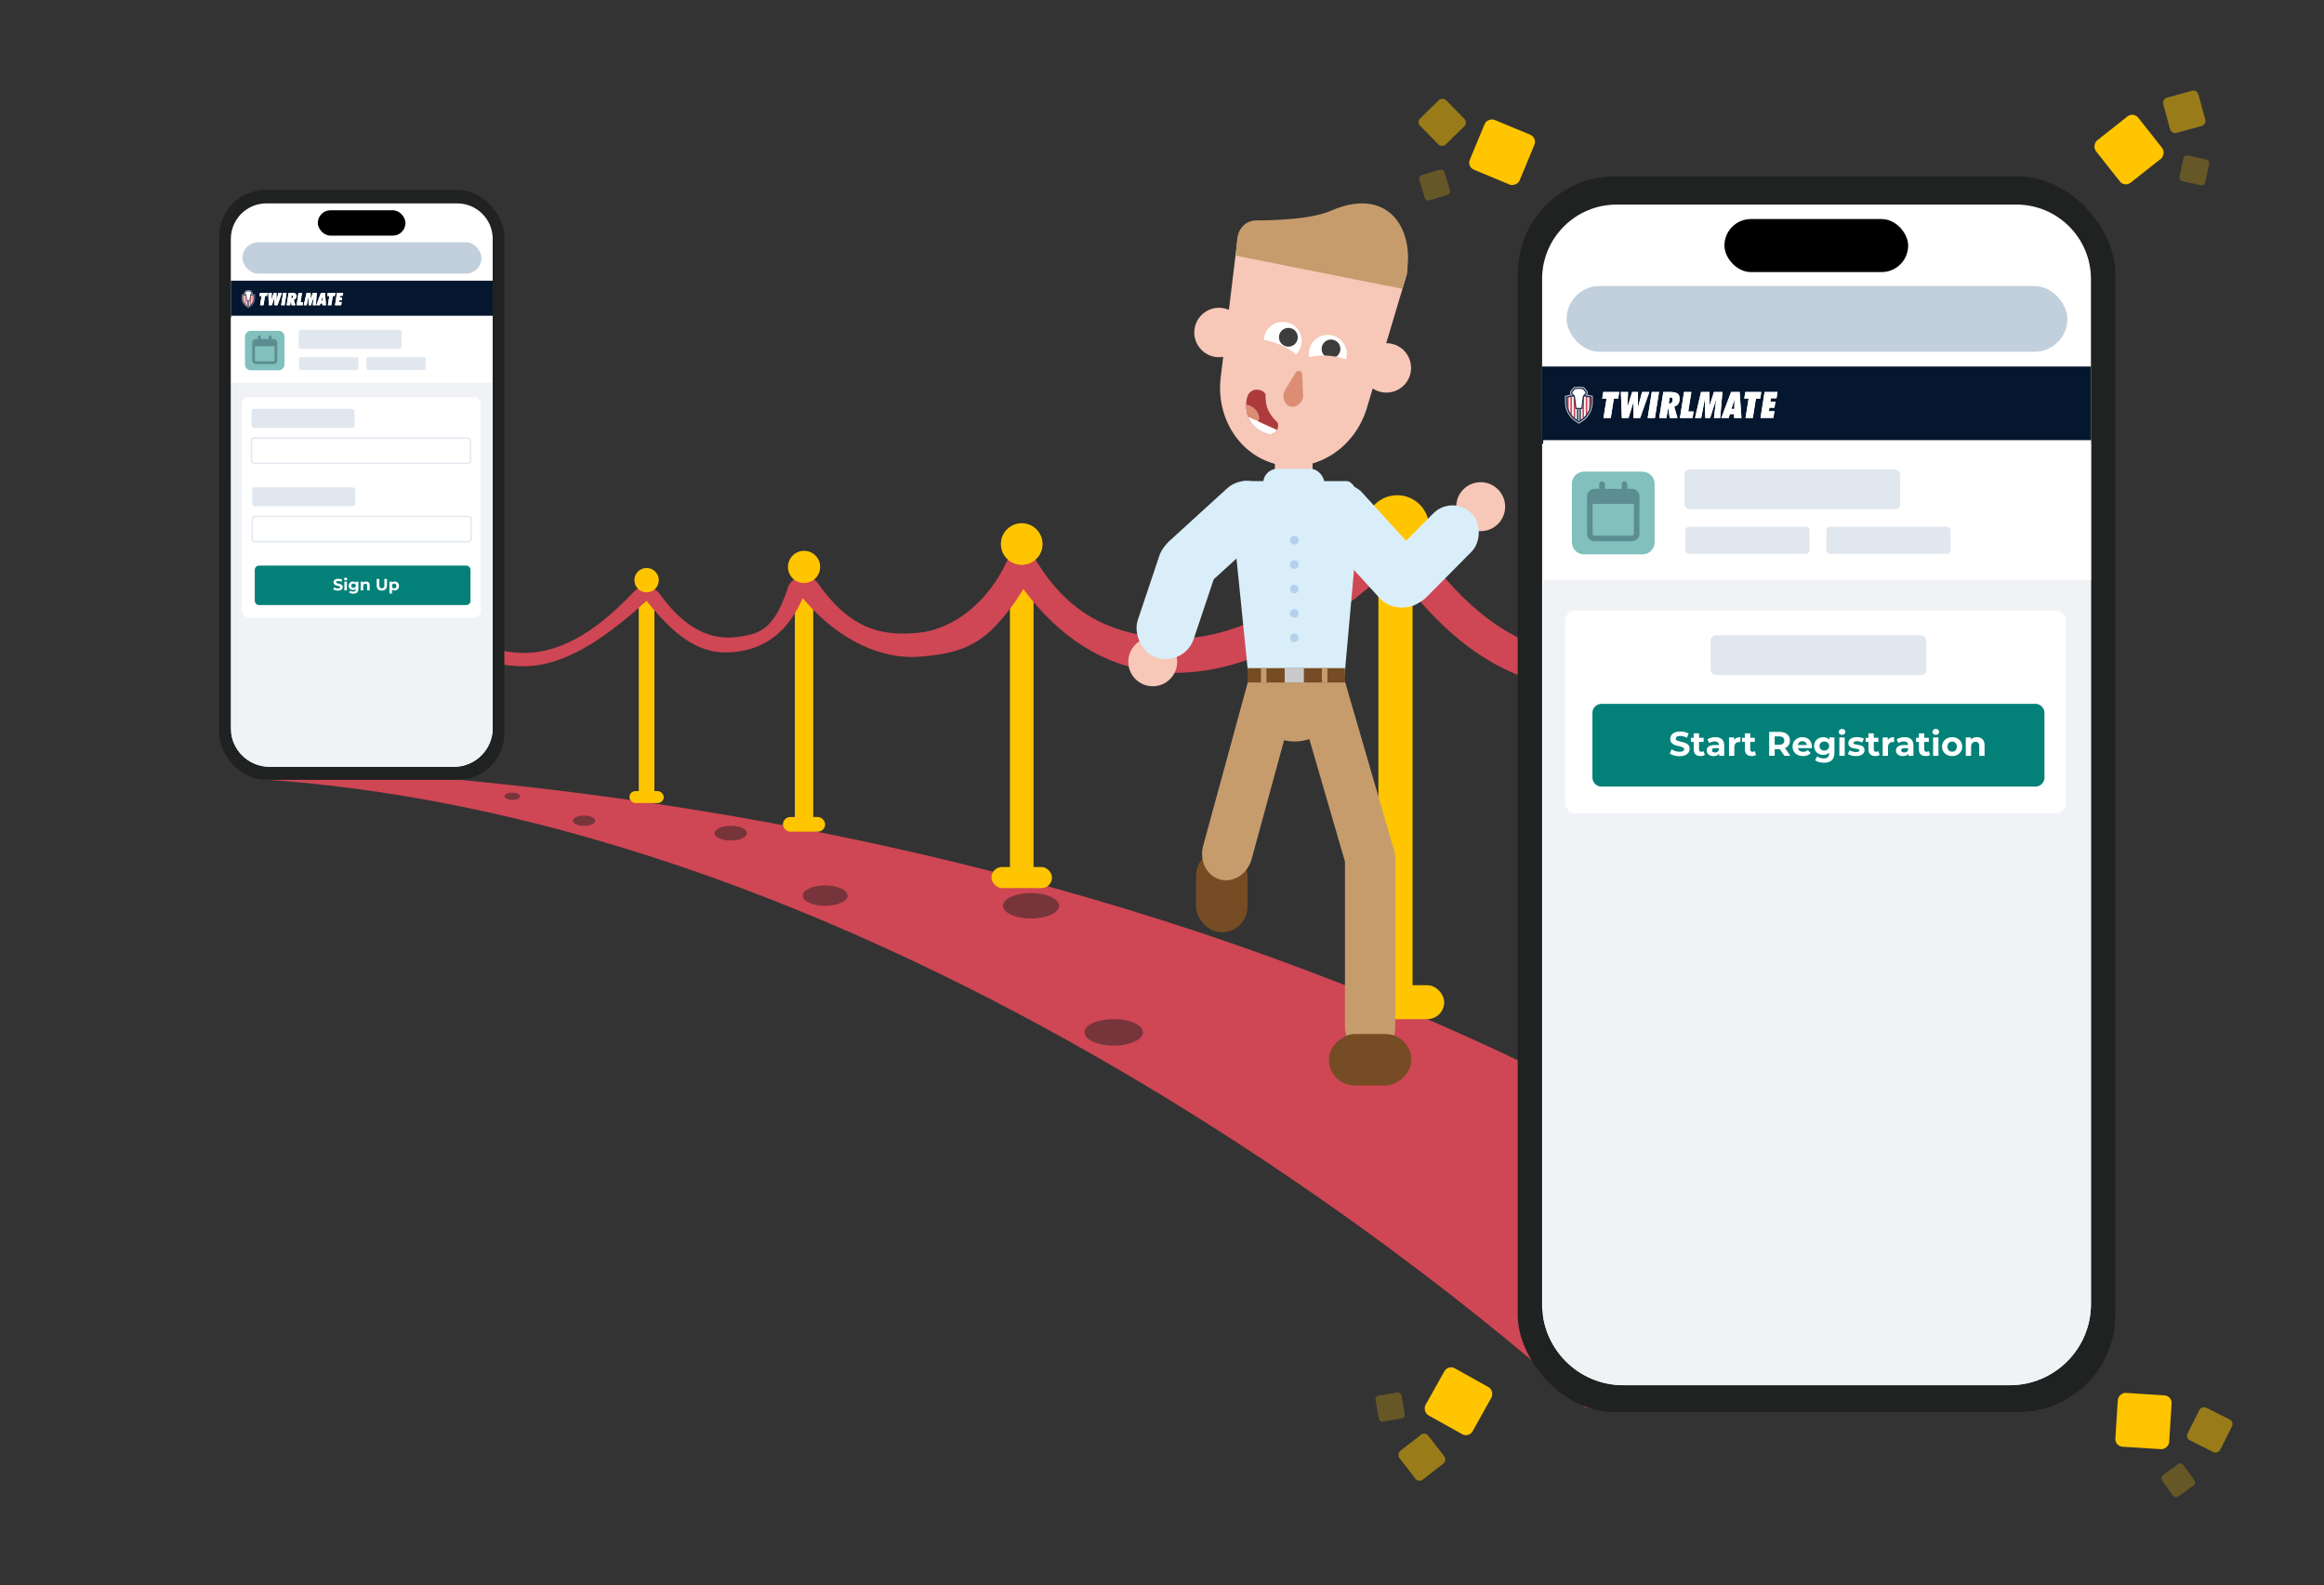 <?xml version="1.0" encoding="UTF-8"?><svg id="Layer_1" xmlns="http://www.w3.org/2000/svg" width="680.1" height="463.94" xmlns:xlink="http://www.w3.org/1999/xlink" viewBox="0 0 680.1 463.94"><rect x="0" y="0" width="680.1" height="463.94" fill="#333333" stroke="none"/><defs><clipPath id="clippath"><rect x="-440.79" y="17.79" width="381.3" height="413.07" fill="none"/></clipPath><clipPath id="clippath-1"><path d="M77.94,59.52h55.85c5.74,0,10.4,4.66,10.4,10.4v143.13c0,6.26-5.08,11.34-11.34,11.34h-53.96c-6.26,0-11.34-5.08-11.34-11.34V69.92c0-5.74,4.66-10.4,10.4-10.4Z" fill="none"/></clipPath><clipPath id="clippath-2"><rect x="67.7" y="92.44" width="76.48" height="132.37" fill="none"/></clipPath><clipPath id="clippath-3"><rect x="67.7" y="92.44" width="76.48" height="132.37" fill="none"/></clipPath><clipPath id="clippath-4"><path d="M73.02,89.53l-.35.23-.35-.23c-.81-.54-1.29-1.46-1.29-2.43v-.63s.16-.04.16-.04c.97-.25,1.99-.25,2.96,0l.16.04v.63c0,.97-.48,1.88-1.29,2.43Z" fill="none"/></clipPath><clipPath id="clippath-5"><path d="M473.08,59.87h117.03c12.03,0,21.79,9.77,21.79,21.79v299.93c0,13.12-10.65,23.77-23.77,23.77h-113.08c-13.12,0-23.77-10.65-23.77-23.77V81.66c0-12.03,9.77-21.79,21.79-21.79Z" fill="none"/></clipPath><clipPath id="clippath-6"><rect x="451.64" y="128.85" width="160.27" height="277.38" fill="none"/></clipPath><clipPath id="clippath-7"><rect x="451.64" y="128.85" width="160.27" height="277.38" fill="none"/></clipPath><clipPath id="clippath-8"><path d="M462.78,122.76l-.73.49-.73-.49c-1.7-1.14-2.71-3.05-2.71-5.09v-1.32s.34-.09.34-.09c2.03-.52,4.17-.52,6.2,0l.33.08v1.32c0,2.04-1.01,3.94-2.7,5.09Z" fill="none"/></clipPath><clipPath id="clippath-9"><path d="M370.59,126.85s-6.34-1.52-5.89-9.06c.33-5.53,5.69-3.79,5.66-2.18,0,.43-.04,2.59.68,4.23.92,2.13,2.79,3.76,2.79,3.76.36.84.23,1.81-.34,2.53h0c-.7.87-1.89,1.16-2.9.72Z" fill="none"/></clipPath></defs><path d="M597.13,412.48l-133.11-.56S282.95,242.32,77.73,228.16c20.13,0,13.43,0,56.26,0,320.03,30.21,463.14,184.32,463.14,184.32Z" fill="#cf4654"/><g clip-path="url(#clippath)"><g opacity=".3"><rect x="-558.44" y="-116.5" width="620.72" height="663.46"/></g><rect x="-558.44" y="-116.5" width="620.72" height="663.46"/></g><g opacity=".5"><ellipse cx="170.92" cy="240.17" rx="3.29" ry="1.49" fill="#202121"/></g><g opacity=".5"><ellipse cx="149.9" cy="233.02" rx="2.3" ry="1.04" fill="#202121"/></g><g opacity=".5"><ellipse cx="213.85" cy="243.81" rx="4.74" ry="2.15" fill="#202121"/></g><g opacity=".5"><ellipse cx="241.47" cy="262.09" rx="6.57" ry="2.98" fill="#202121"/></g><g opacity=".5"><ellipse cx="301.71" cy="265.06" rx="8.21" ry="3.72" fill="#202121"/></g><g opacity=".5"><ellipse cx="325.92" cy="302.1" rx="8.56" ry="3.88" fill="#202121"/></g><rect x="615.16" y="35.88" width="15.78" height="15.78" rx="2.23" ry="2.23" transform="translate(974.85 559.85) rotate(-128.3)" fill="#ffc500"/><rect x="633.87" y="27.39" width="10.68" height="10.68" rx="1.51" ry="1.51" transform="translate(776.74 657.82) rotate(-105.34)" fill="#ffc500" opacity=".5"/><rect x="638.31" y="46.02" width="7.71" height="7.71" rx="1.09" ry="1.09" transform="translate(1258.51 236.89) rotate(-167.56)" fill="#ffc500" opacity=".25"/><rect x="418.94" y="402.16" width="15.78" height="15.78" rx="2.23" ry="2.23" transform="translate(254.47 -156.18) rotate(29.22)" fill="#ffc500"/><rect x="410.78" y="421.09" width="10.68" height="10.68" rx="1.51" ry="1.51" transform="translate(497.79 -163.76) rotate(52.18)" fill="#ffc500" opacity=".5"/><rect x="402.98" y="407.86" width="7.71" height="7.71" rx="1.09" ry="1.09" transform="translate(-65.57 77.26) rotate(-10.04)" fill="#ffc500" opacity=".25"/><rect x="619.4" y="407.98" width="15.78" height="15.78" rx="2.23" ry="2.23" transform="translate(172.21 1015.31) rotate(-86.34)" fill="#ffc500"/><rect x="641.35" y="413.12" width="10.68" height="10.68" rx="1.51" ry="1.51" transform="translate(-17.19 809.08) rotate(-63.38)" fill="#ffc500" opacity=".5"/><rect x="633.56" y="429.33" width="7.71" height="7.71" rx="1.09" ry="1.09" transform="translate(656.26 1203.64) rotate(-125.6)" fill="#ffc500" opacity=".25"/><rect x="431.68" y="36.66" width="15.78" height="15.78" rx="2.23" ry="2.23" transform="translate(649.57 -344.18) rotate(112.59)" fill="#ffc500"/><rect x="416.73" y="30.47" width="10.68" height="10.68" rx="1.51" ry="1.51" transform="translate(748.44 -234.21) rotate(135.55)" fill="#ffc500" opacity=".5"/><rect x="415.98" y="50.27" width="7.71" height="7.71" rx="1.09" ry="1.09" transform="translate(351.25 -363.59) rotate(73.33)" fill="#ffc500" opacity=".25"/><rect x="186.93" y="168.45" width="4.58" height="65.61" rx="2.29" ry="2.29" fill="#ffc500"/><rect x="232.61" y="164.56" width="5.38" height="77.1" rx="2.69" ry="2.69" fill="#ffc500"/><rect x="295.55" y="157.87" width="6.91" height="98.94" rx="3.45" ry="3.45" fill="#ffc500"/><rect x="403.38" y="150.2" width="9.99" height="143.08" rx="4.99" ry="4.99" fill="#ffc500"/><path d="M464.43,201.45c-.12,0-.24,0-.36,0-20.96-.14-39.94-12.18-56.5-35.8-9.51,8.98-19.62,16.42-29.48,21.69-14.12,7.54-27.59,10.64-40.04,9.22-14.94-1.71-27.88-9.83-38.57-24.17-2.06,3.37-4.75,7.18-8.09,10.74-6.83,7.29-14.24,8.33-22.04,9.03-11.05.98-23.9-4.59-34.45-17.1-3.36,7.61-8.78,14.04-18.46,15.55-9.18,1.44-16.73-1.58-27.22-14.78-10.55,9.53-23.02,19.12-35.89,19.14-.03,0,.03,0,0,0-28.69,0-46.49-30.85-47.47-31.87-1.9-2-.07-3.99,1.84-1.99h0c.21.22,21.26,29.96,45.61,29.96.04,0,.07,0,.11,0,11.74-.03,22.35-7.62,31.95-17.78,1.02-1.08,2.47-1.64,3.97-1.55,1.49.1,2.85.86,3.72,2.07,9.05,12.57,17.47,13.42,23.32,12.5,5.29-.83,10.02-1.55,14.07-14l.09-.28c.59-1.8,2.14-3.12,4.02-3.4,1.87-.28,3.75.53,4.83,2.08,10.08,14.42,19.85,15.29,29.07,14.49,11.26-1,21.04-9.85,25.99-20.55.77-1.67,2.4-2.78,4.24-2.89,1.87-.11,3.59.8,4.55,2.37,9.82,15.98,21.91,20.9,35.93,22.5,27.44,3.13,55.03-21.52,65.62-32.27,1.07-1.08,2.57-1.62,4.08-1.46,1.51.16,2.87.99,3.69,2.27,15.39,23.95,32.74,36.16,51.56,36.29.1,0,.2,0,.29,0,28.83,0,53.76-28.13,60.96-39.01,1.52-2.3,4.62-2.93,6.93-1.41,2.3,1.52,2.93,4.63,1.41,6.93-9.98,15.08-37.26,43.49-69.3,43.49Z" fill="#cf4654"/><rect x="184.21" y="231.51" width="10.02" height="3.49" rx="1.75" ry="1.75" fill="#ffc500"/><rect x="229.13" y="239.08" width="12.34" height="4.3" rx="2.15" ry="2.15" fill="#ffc500"/><rect x="290.14" y="253.72" width="17.72" height="6.17" rx="3.09" ry="3.09" fill="#ffc500"/><rect x="394.12" y="288.31" width="28.51" height="9.93" rx="4.96" ry="4.96" fill="#ffc500"/><circle cx="189.22" cy="169.78" r="3.57" fill="#ffc500"/><circle cx="235.3" cy="165.9" r="4.71" fill="#ffc500"/><circle cx="299" cy="159.21" r="6.1" fill="#ffc500"/><circle cx="408.89" cy="154.23" r="9.31" fill="#ffc500"/><rect x="64.12" y="55.58" width="83.47" height="172.58" rx="13.61" ry="13.61" fill="#202121"/><g clip-path="url(#clippath-1)"><rect x="67.53" y="58.79" width="76.65" height="166.02" fill="#fff"/><rect x="70.96" y="70.89" width="69.94" height="9.18" rx="4.59" ry="4.59" fill="#86a0bc" opacity=".5"/><rect x="67.53" y="82.13" width="76.65" height="10.8" fill="#05172e"/><g clip-path="url(#clippath-2)"><rect x="67.7" y="92.44" width="76.48" height="132.37" fill="#f0f2f6"/><rect x="70.75" y="116.21" width="69.94" height="64.53" rx="2.08" ry="2.08" fill="#fff"/><rect x="73.62" y="119.66" width="30.13" height="5.57" rx=".75" ry=".75" fill="#86a0bc" opacity=".25"/><rect x="73.61" y="128.18" width="64.08" height="7.4" rx=".73" ry=".73" fill="#fff" opacity=".25" stroke="#86a0bc" stroke-miterlimit="10" stroke-width=".4"/><rect x="73.83" y="142.59" width="30.13" height="5.57" rx=".75" ry=".75" fill="#86a0bc" opacity=".25"/><rect x="73.82" y="151.11" width="64.08" height="7.4" rx=".73" ry=".73" fill="#fff" opacity=".25" stroke="#86a0bc" stroke-miterlimit="10" stroke-width=".4"/><path d="M136.42,165.51h-60.59c-.7,0-1.27.57-1.27,1.27v9.02c0,.7.57,1.27,1.27,1.27h60.59c.7,0,1.27-.57,1.27-1.27v-9.02c0-.7-.57-1.27-1.27-1.27" fill="#038179"/><path d="M97.53,172.44l.26-.58c.28.21.7.35,1.1.35.46,0,.64-.15.64-.36,0-.62-1.94-.2-1.94-1.44,0-.57.46-1.04,1.41-1.04.42,0,.85.1,1.16.3l-.24.59c-.31-.18-.63-.26-.93-.26-.46,0-.63.17-.63.38,0,.62,1.94.19,1.94,1.42,0,.56-.46,1.04-1.42,1.04-.53,0-1.06-.16-1.36-.39Z" fill="#fff"/><path d="M100.69,169.43c0-.23.19-.41.46-.41s.46.17.46.4c0,.25-.19.43-.46.43s-.46-.18-.46-.41ZM100.78,170.2h.74v2.57h-.74v-2.57Z" fill="#fff"/><path d="M104.87,170.2v2.14c0,.95-.51,1.39-1.44,1.39-.49,0-.96-.12-1.26-.35l.3-.53c.22.18.58.29.91.29.52,0,.75-.24.75-.7v-.11c-.2.21-.48.32-.81.32-.71,0-1.28-.49-1.28-1.24s.57-1.24,1.28-1.24c.36,0,.65.12.85.37v-.33h.71ZM104.13,171.4c0-.38-.28-.63-.67-.63s-.68.25-.68.63.29.63.68.63.67-.25.67-.63Z" fill="#fff"/><path d="M108.18,171.3v1.47h-.74v-1.35c0-.41-.19-.61-.52-.61-.36,0-.62.22-.62.69v1.27h-.74v-2.57h.71v.3c.2-.22.5-.34.85-.34.61,0,1.06.35,1.06,1.14Z" fill="#fff"/><path d="M110.23,171.3v-1.87h.77v1.84c0,.63.28.9.74.9s.74-.26.74-.9v-1.84h.76v1.87c0,.98-.56,1.53-1.51,1.53s-1.51-.54-1.51-1.53Z" fill="#fff"/><path d="M116.76,171.48c0,.81-.56,1.32-1.28,1.32-.32,0-.58-.1-.77-.31v1.2h-.74v-3.49h.71v.3c.19-.22.46-.33.81-.33.72,0,1.28.51,1.28,1.32ZM116.01,171.48c0-.44-.28-.71-.65-.71s-.65.27-.65.71.28.71.65.71.65-.27.65-.71Z" fill="#fff"/><g clip-path="url(#clippath-3)"><rect x="67.7" y="92.44" width="76.48" height="19.53" fill="#fff"/></g><rect x="87.41" y="96.51" width="30.13" height="5.57" rx=".75" ry=".75" fill="#86a0bc" opacity=".25"/><rect x="87.54" y="104.5" width="17.35" height="3.79" rx=".51" ry=".51" fill="#86a0bc" opacity=".25"/><rect x="107.23" y="104.5" width="17.35" height="3.79" rx=".51" ry=".51" fill="#86a0bc" opacity=".25"/><path d="M81.55,96.81h-8.16c-.94,0-1.7.76-1.7,1.7v8.16c0,.94.76,1.7,1.7,1.7h8.16c.94,0,1.7-.76,1.7-1.7v-8.16c0-.94-.76-1.7-1.7-1.7" fill="#81c0bc"/><path d="M76.29,98.56c0-.22-.17-.39-.39-.39s-.39.17-.39.39v.65s-.65,0-.65,0c-.58,0-1.05.47-1.05,1.05v.26s0,.78,0,.78v4.18c0,.58.47,1.05,1.05,1.05h5.23c.58,0,1.05-.47,1.05-1.05v-4.18s0-.78,0-.78v-.26c0-.58-.47-1.05-1.05-1.05h-.65s0-.65,0-.65c0-.22-.17-.39-.39-.39s-.39.17-.39.39v.65s-2.35,0-2.35,0v-.65ZM74.6,101.31h5.75s0,4.18,0,4.18c0,.14-.12.26-.26.26h-5.23c-.14,0-.26-.12-.26-.26v-4.18Z" fill="#05172e" opacity=".3"/></g></g><rect x="93" y="61.54" width="25.66" height="7.41" rx="3.7" ry="3.7"/><path d="M74.15,86.43c-.31-.08-.62-.13-.93-.16h0s.37-.44.37-.44c.02-.03.02-.07,0-.1l-.37-.43-.36-.04c-.13-.02-.26-.02-.39,0l-.36.04-.37.43s-.02.07,0,.1l.37.43h0c-.31.04-.62.09-.93.17l-.16.04v.63c0,.98.49,1.89,1.29,2.43l.35.23.35-.23c.81-.54,1.29-1.45,1.29-2.43v-.63s-.16-.04-.16-.04Z" fill="#fff"/><path d="M74.15,86.43c-.31-.08-.62-.13-.93-.16h0s.37-.44.37-.44c.02-.03.02-.07,0-.1l-.37-.43-.36-.04c-.13-.02-.26-.02-.39,0l-.36.04-.37.43s-.02.07,0,.1l.37.43h0c-.31.04-.62.09-.93.17l-.16.04v.63c0,.98.49,1.89,1.29,2.43l.35.23.35-.23c.81-.54,1.29-1.45,1.29-2.43v-.63s-.16-.04-.16-.04Z" fill="none" stroke="#122343" stroke-miterlimit="10" stroke-width="0"/><path d="M72.67,85.24c.06,0,.13,0,.19.01l.36.04.37.43s.02.07,0,.1l-.37.43h0c.31.04.62.09.93.17l.16.04v.63c0,.97-.48,1.88-1.29,2.43l-.35.23-.35-.23c-.81-.54-1.29-1.46-1.29-2.43v-.63l.16-.04c.31-.08.62-.13.93-.16h0s-.37-.44-.37-.44c-.02-.03-.02-.07,0-.1l.37-.43.36-.04c.06,0,.13-.01.19-.01M72.67,84.94c-.08,0-.15,0-.23.01l-.36.04h-.12s-.08.1-.08.1l-.37.43c-.12.14-.12.35,0,.5h.01c-.14.04-.28.07-.41.1l-.16.04-.23.06v.86c0,1.08.53,2.08,1.43,2.68l.35.23.17.11.17-.12.35-.23c.89-.6,1.42-1.6,1.42-2.68v-.87l-.23-.06-.16-.04c-.14-.04-.28-.07-.42-.09v-.02c.14-.15.14-.35.01-.5l-.37-.43-.08-.09h-.12s-.36-.06-.36-.06c-.08,0-.15-.01-.23-.01h0Z" fill="#b1b5be"/><g clip-path="url(#clippath-4)"><rect x="71.03" y="86.22" width=".23" height="4.46" fill="#cf4654"/><rect x="71.48" y="86.22" width=".23" height="4.46" fill="#cf4654"/><rect x="71.94" y="86.22" width=".23" height="4.46" fill="#cf4654"/><rect x="73.17" y="86.21" width=".23" height="4.46" fill="#cf4654"/><rect x="73.62" y="86.21" width=".23" height="4.46" fill="#cf4654"/><rect x="74.08" y="86.15" width=".23" height="4.46" fill="#cf4654"/><rect x="72.47" y="87.83" width=".4" height="2.07" fill="#b1b5be"/><path d="M72.8,87.91v1.92h-.25v-1.92h.25M72.95,87.75h-.56v2.23h.56v-2.23h0Z" fill="#122343"/></g><path d="M72.67,86.25c.5,0,1,.06,1.48.19l.16.04v.63c0,.97-.48,1.88-1.29,2.43l-.35.23-.35-.23c-.81-.54-1.29-1.46-1.29-2.43v-.63l.16-.04c.48-.12.98-.19,1.48-.19M72.67,86.09c-.51,0-1.02.06-1.51.19l-.16.04-.11.03v.75c0,1.03.51,1.98,1.36,2.56l.35.23.08.06.09-.06.35-.23c.85-.57,1.36-1.53,1.36-2.55v-.75l-.11-.03-.16-.04c-.5-.13-1.01-.19-1.52-.19h0Z" fill="#122343"/><path d="M72.25,87.98l-.21-1.71-.39-.44.04-.15.37-.44.41-.07c.07,0,.14-.01.2-.01s.14,0,.2.01l.36.04.46.51-.04.15-.37.43-.2,1.67h-.84Z" fill="#fff"/><path d="M72.67,85.24c.06,0,.13,0,.19.01l.36.04.37.43s.02.07,0,.1l-.37.43-.21,1.64h-.7l-.2-1.64-.37-.43s-.02-.07,0-.1l.37-.43.36-.04c.06,0,.13-.01.19-.01M72.67,85.09c-.07,0-.14,0-.21.01l-.36.04h-.06s-.04.05-.04.05l-.37.43c-.07.09-.07.21,0,.3l.34.4.19,1.6.02.13h.97l.02-.13.2-1.6.34-.4c.07-.09.07-.21,0-.3l-.37-.43-.04-.05h-.06s-.36-.05-.36-.05c-.07,0-.14-.01-.21-.01h0Z" fill="#122343"/><path d="M76.11,89.32l.43-2.71h-.61s.15-.92.15-.92h2.22s-.15.92-.15.92h-.6s-.43,2.71-.43,2.71h-1.02Z" fill="#fff"/><path d="M79.54,85.69l-.1,2.15.67-2.15h.81s-.01,2.15-.01,2.15l.58-2.15h1.01s-1.28,3.63-1.28,3.63h-.93s.01-2.27.01-2.27l-.71,2.27h-.93s-.13-3.63-.13-3.63h1.01Z" fill="#fff"/><path d="M82.85,85.69h1.01s-.57,3.63-.57,3.63h-1.01s.57-3.63.57-3.63Z" fill="#fff"/><path d="M84.47,85.69h.85c.92,0,1.41.16,1.41.93,0,.6-.26.99-.75,1.11l.45,1.59h-1.07s-.23-1.46-.23-1.46l-.23,1.46h-1.01s.57-3.63.57-3.63ZM85.28,87.31c.31,0,.48-.2.48-.56,0-.21-.11-.31-.33-.31-.02,0-.05,0-.07,0l-.14.86h.06Z" fill="#fff"/><path d="M87.36,85.69h1.02s-.43,2.73-.43,2.73h.74s-.14.9-.14.9h-1.76s.57-3.63.57-3.63Z" fill="#fff"/><path d="M89.76,89.32h-.87s.83-3.63.83-3.63h1.19s.01,1.91.01,1.91l.62-1.91h1.18s-.31,3.63-.31,3.63h-.87s.33-2.69.33-2.69l-.86,2.69h-.69s-.04-2.69-.04-2.69l-.51,2.69Z" fill="#fff"/><path d="M93.93,85.69h1.2s.25,3.63.25,3.63h-1.02s0-.53,0-.53h-.6s-.16.53-.16.53h-1.04s1.36-3.63,1.36-3.63ZM94.38,88.05v-1.34s-.41,1.34-.41,1.34h.41Z" fill="#fff"/><path d="M95.95,89.32l.43-2.71h-.61s.15-.92.15-.92h2.22s-.15.92-.15.92h-.6s-.43,2.71-.43,2.71h-1.02Z" fill="#fff"/><path d="M98.62,85.69h1.8s-.14.88-.14.88h-.78s-.08.46-.08.46h.71s-.13.85-.13.85h-.71s-.08.5-.08.5h.78s-.15.94-.15.94h-1.8s.57-3.63.57-3.63Z" fill="#fff"/><path d="M76.11,89.32l.43-2.71h-.61s.15-.92.15-.92h2.22s-.15.92-.15.92h-.6s-.43,2.71-.43,2.71h-1.02Z" fill="#fff"/><path d="M79.54,85.69l-.1,2.15.67-2.15h.81s-.01,2.15-.01,2.15l.58-2.15h1.01s-1.28,3.63-1.28,3.63h-.93s.01-2.27.01-2.27l-.71,2.27h-.93s-.13-3.63-.13-3.63h1.01Z" fill="#fff"/><path d="M82.85,85.69h1.01s-.57,3.63-.57,3.63h-1.01s.57-3.63.57-3.63Z" fill="#fff"/><path d="M84.47,85.69h.85c.92,0,1.41.16,1.41.93,0,.6-.26.99-.75,1.11l.45,1.59h-1.07s-.23-1.46-.23-1.46l-.23,1.46h-1.01s.57-3.63.57-3.63ZM85.28,87.31c.31,0,.48-.2.48-.56,0-.21-.11-.31-.33-.31-.02,0-.05,0-.07,0l-.14.86h.06Z" fill="#fff"/><path d="M87.36,85.69h1.02s-.43,2.73-.43,2.73h.74s-.14.9-.14.9h-1.76s.57-3.63.57-3.63Z" fill="#fff"/><path d="M89.76,89.32h-.87s.83-3.63.83-3.63h1.19s.01,1.91.01,1.91l.62-1.91h1.18s-.31,3.63-.31,3.63h-.87s.33-2.69.33-2.69l-.86,2.69h-.69s-.04-2.69-.04-2.69l-.51,2.69Z" fill="#fff"/><path d="M93.93,85.69h1.2s.25,3.63.25,3.63h-1.02s0-.53,0-.53h-.6s-.16.53-.16.53h-1.04s1.36-3.63,1.36-3.63ZM94.38,88.05v-1.34s-.41,1.34-.41,1.34h.41Z" fill="#fff"/><path d="M95.95,89.32l.43-2.71h-.61s.15-.92.15-.92h2.22s-.15.92-.15.92h-.6s-.43,2.71-.43,2.71h-1.02Z" fill="#fff"/><path d="M98.62,85.69h1.8s-.14.88-.14.88h-.78s-.08.46-.08.46h.71s-.13.85-.13.85h-.71s-.08.5-.08.5h.78s-.15.94-.15.94h-1.8s.57-3.63.57-3.63Z" fill="#fff"/><rect x="444.14" y="51.61" width="174.91" height="361.64" rx="28.51" ry="28.51" fill="#202121"/><g clip-path="url(#clippath-5)"><rect x="451.29" y="58.34" width="160.62" height="347.89" fill="#fff"/><rect x="458.46" y="83.7" width="146.55" height="19.24" rx="9.62" ry="9.62" fill="#86a0bc" opacity=".5"/><rect x="451.29" y="107.25" width="160.62" height="22.63" fill="#05172e"/><g clip-path="url(#clippath-6)"><rect x="451.64" y="128.85" width="160.27" height="277.38" fill="#f0f2f6"/><rect x="458.03" y="178.67" width="146.55" height="59.36" rx="2.89" ry="2.89" fill="#fff"/><rect x="500.59" y="185.89" width="63.13" height="11.67" rx="1.57" ry="1.57" fill="#86a0bc" opacity=".25"/><path d="M595.64,205.97h-126.97c-1.47,0-2.66,1.19-2.66,2.66v18.9c0,1.47,1.19,2.66,2.66,2.66h126.97c1.47,0,2.66-1.19,2.66-2.66v-18.9c0-1.47-1.19-2.66-2.66-2.66" fill="#038179"/><path d="M488.64,220.49l.55-1.22c.59.43,1.47.73,2.31.73.96,0,1.35-.32,1.35-.75,0-1.31-4.07-.41-4.07-3.01,0-1.19.96-2.18,2.95-2.18.88,0,1.78.21,2.43.62l-.5,1.23c-.65-.37-1.32-.55-1.94-.55-.96,0-1.33.36-1.33.8,0,1.29,4.07.4,4.07,2.97,0,1.17-.97,2.17-2.97,2.17-1.11,0-2.23-.33-2.85-.81Z" fill="#fff"/><path d="M498.93,220.91c-.32.23-.79.34-1.27.34-1.27,0-2.01-.65-2.01-1.93v-2.21h-.83v-1.2h.83v-1.31h1.56v1.31h1.34v1.2h-1.34v2.19c0,.46.25.71.67.71.23,0,.46-.07.63-.2l.42,1.1Z" fill="#fff"/><path d="M504.57,218.11v3.07h-1.46v-.67c-.29.49-.85.75-1.64.75-1.26,0-2.01-.7-2.01-1.63s.67-1.61,2.31-1.61h1.24c0-.67-.4-1.06-1.24-1.06-.57,0-1.16.19-1.55.5l-.56-1.09c.59-.42,1.46-.65,2.32-.65,1.64,0,2.59.76,2.59,2.39ZM503.01,219.48v-.55h-1.07c-.73,0-.96.27-.96.63,0,.39.33.65.88.65.52,0,.97-.24,1.15-.73Z" fill="#fff"/><path d="M509.32,215.72v1.44c-.13,0-.23-.02-.35-.02-.86,0-1.43.47-1.43,1.5v2.54h-1.56v-5.38h1.49v.71c.38-.52,1.02-.79,1.85-.79Z" fill="#fff"/><path d="M513.91,220.91c-.32.23-.79.34-1.27.34-1.27,0-2.01-.65-2.01-1.93v-2.21h-.83v-1.2h.83v-1.31h1.56v1.31h1.34v1.2h-1.34v2.19c0,.46.25.71.67.71.23,0,.46-.07.63-.2l.42,1.1Z" fill="#fff"/><path d="M522.19,221.17l-1.35-1.95h-1.49v1.95h-1.62v-7h3.03c1.87,0,3.04.97,3.04,2.54,0,1.05-.53,1.82-1.44,2.21l1.57,2.25h-1.74ZM520.67,215.5h-1.32v2.44h1.32c.99,0,1.49-.46,1.49-1.22s-.5-1.22-1.49-1.22Z" fill="#fff"/><path d="M530.21,218.93h-4.07c.15.67.72,1.08,1.54,1.08.57,0,.98-.17,1.35-.52l.83.9c-.5.57-1.25.87-2.22.87-1.86,0-3.07-1.17-3.07-2.77s1.23-2.77,2.87-2.77,2.8,1.06,2.8,2.79c0,.12-.02.29-.03.42ZM526.12,218.02h2.65c-.11-.68-.62-1.12-1.32-1.12s-1.22.43-1.33,1.12Z" fill="#fff"/><path d="M536.83,215.8v4.48c0,2-1.08,2.92-3.02,2.92-1.02,0-2.01-.25-2.64-.74l.62-1.12c.46.37,1.21.61,1.9.61,1.1,0,1.58-.5,1.58-1.47v-.23c-.41.45-1,.67-1.7.67-1.49,0-2.69-1.03-2.69-2.6s1.2-2.6,2.69-2.6c.75,0,1.37.25,1.78.77v-.69h1.48ZM535.29,218.32c0-.79-.59-1.32-1.41-1.32s-1.42.53-1.42,1.32.6,1.32,1.42,1.32,1.41-.53,1.41-1.32Z" fill="#fff"/><path d="M538.09,214.18c0-.49.39-.87.97-.87s.97.36.97.84c0,.52-.39.9-.97.9s-.97-.38-.97-.87ZM538.28,215.8h1.56v5.38h-1.56v-5.38Z" fill="#fff"/><path d="M540.77,220.67l.52-1.12c.48.31,1.21.52,1.87.52.72,0,.99-.19.99-.49,0-.88-3.25.02-3.25-2.13,0-1.02.92-1.74,2.49-1.74.74,0,1.56.17,2.07.47l-.52,1.11c-.53-.3-1.06-.4-1.55-.4-.7,0-1,.22-1,.5,0,.92,3.25.03,3.25,2.15,0,1-.93,1.71-2.54,1.71-.91,0-1.83-.25-2.33-.58Z" fill="#fff"/><path d="M550.07,220.91c-.32.23-.79.34-1.27.34-1.27,0-2.01-.65-2.01-1.93v-2.21h-.83v-1.2h.83v-1.31h1.56v1.31h1.34v1.2h-1.34v2.19c0,.46.25.71.67.71.23,0,.46-.07.63-.2l.42,1.1Z" fill="#fff"/><path d="M554.29,215.72v1.44c-.13,0-.23-.02-.35-.02-.86,0-1.43.47-1.43,1.5v2.54h-1.56v-5.38h1.49v.71c.38-.52,1.02-.79,1.85-.79Z" fill="#fff"/><path d="M559.95,218.11v3.07h-1.46v-.67c-.29.49-.85.75-1.64.75-1.26,0-2.01-.7-2.01-1.63s.67-1.61,2.31-1.61h1.24c0-.67-.4-1.06-1.24-1.06-.57,0-1.16.19-1.55.5l-.56-1.09c.59-.42,1.46-.65,2.32-.65,1.64,0,2.59.76,2.59,2.39ZM558.39,219.48v-.55h-1.07c-.73,0-.96.27-.96.63,0,.39.33.65.88.65.52,0,.97-.24,1.15-.73Z" fill="#fff"/><path d="M564.83,220.91c-.32.23-.79.34-1.27.34-1.27,0-2.01-.65-2.01-1.93v-2.21h-.83v-1.2h.83v-1.31h1.56v1.31h1.34v1.2h-1.34v2.19c0,.46.25.71.67.71.23,0,.46-.07.63-.2l.42,1.1Z" fill="#fff"/><path d="M565.52,214.18c0-.49.39-.87.97-.87s.97.36.97.84c0,.52-.39.9-.97.9s-.97-.38-.97-.87ZM565.71,215.8h1.56v5.38h-1.56v-5.38Z" fill="#fff"/><path d="M568.32,218.49c0-1.62,1.25-2.77,2.96-2.77s2.95,1.15,2.95,2.77-1.24,2.77-2.95,2.77-2.96-1.15-2.96-2.77ZM572.65,218.49c0-.93-.59-1.49-1.37-1.49s-1.38.56-1.38,1.49.6,1.49,1.38,1.49,1.37-.56,1.37-1.49Z" fill="#fff"/><path d="M580.77,218.1v3.08h-1.56v-2.84c0-.87-.4-1.27-1.09-1.27-.75,0-1.29.46-1.29,1.45v2.66h-1.56v-5.38h1.49v.63c.42-.46,1.05-.71,1.78-.71,1.27,0,2.23.74,2.23,2.38Z" fill="#fff"/><g clip-path="url(#clippath-7)"><rect x="451.64" y="128.85" width="160.27" height="40.93" fill="#fff"/></g><rect x="492.94" y="137.38" width="63.13" height="11.67" rx="1.57" ry="1.57" fill="#86a0bc" opacity=".25"/><rect x="493.21" y="154.13" width="36.35" height="7.94" rx="1.08" ry="1.08" fill="#86a0bc" opacity=".25"/><rect x="534.47" y="154.13" width="36.35" height="7.94" rx="1.08" ry="1.08" fill="#86a0bc" opacity=".25"/><path d="M480.65,138.02h-17.09c-1.97,0-3.56,1.59-3.56,3.56v17.09c0,1.97,1.59,3.56,3.56,3.56h17.09c1.97,0,3.56-1.59,3.56-3.56v-17.09c0-1.97-1.59-3.56-3.56-3.56" fill="#81c0bc"/><path d="M469.64,141.69c0-.46-.37-.82-.82-.82s-.82.37-.82.82v1.37s-1.37,0-1.37,0c-1.21,0-2.19.98-2.19,2.19v.55s0,1.64,0,1.64v8.76c0,1.21.98,2.19,2.19,2.19h10.96c1.21,0,2.19-.98,2.19-2.19v-8.76s0-1.64,0-1.64v-.55c0-1.21-.98-2.19-2.19-2.19h-1.37s0-1.37,0-1.37c0-.46-.37-.82-.82-.82s-.82.37-.82.82v1.37s-4.93,0-4.93,0v-1.37ZM466.08,147.44h12.05s0,8.76,0,8.76c0,.3-.25.55-.55.55h-10.96c-.3,0-.55-.25-.55-.55v-8.76Z" fill="#05172e" opacity=".3"/></g></g><rect x="504.64" y="64.1" width="53.77" height="15.52" rx="7.76" ry="7.76"/><path d="M465.15,116.27c-.64-.16-1.29-.28-1.94-.34v-.02s.78-.9.78-.9c.05-.06.05-.15,0-.21l-.77-.91-.75-.09c-.27-.03-.54-.03-.81,0l-.75.09-.77.91c-.05.06-.05.15,0,.21l.77.9v.02c-.65.06-1.3.17-1.94.34l-.34.09v1.32c0,2.04,1.02,3.95,2.71,5.09l.73.49.73-.49c1.69-1.14,2.7-3.05,2.7-5.09v-1.32s-.33-.08-.33-.08Z" fill="#fff"/><path d="M465.15,116.27c-.64-.16-1.29-.28-1.94-.34v-.02s.78-.9.78-.9c.05-.06.05-.15,0-.21l-.77-.91-.75-.09c-.27-.03-.54-.03-.81,0l-.75.09-.77.91c-.05.06-.05.15,0,.21l.77.9v.02c-.65.06-1.3.17-1.94.34l-.34.09v1.32c0,2.04,1.02,3.95,2.71,5.09l.73.49.73-.49c1.69-1.14,2.7-3.05,2.7-5.09v-1.32s-.33-.08-.33-.08Z" fill="none" stroke="#122343" stroke-miterlimit="10" stroke-width=".02"/><path d="M462.05,113.77c.14,0,.27,0,.41.03l.75.09.77.91c.05.06.05.15,0,.21l-.77.9v.02c.65.06,1.3.17,1.94.34l.33.08v1.32c0,2.04-1.01,3.94-2.7,5.09l-.73.49-.73-.49c-1.7-1.14-2.71-3.05-2.71-5.09v-1.32l.34-.09c.64-.16,1.29-.28,1.95-.34v-.02s-.78-.9-.78-.9c-.05-.06-.05-.15,0-.21l.77-.91.75-.09c.14-.02.27-.03.41-.03M462.05,113.14c-.16,0-.33.01-.49.03l-.75.09-.25.03-.16.19-.77.91c-.25.3-.25.74,0,1.04l.03.03c-.29.05-.58.12-.87.19l-.34.09-.48.12v1.81c0,2.26,1.12,4.36,2.99,5.62l.73.49.36.24.36-.24.73-.49c1.87-1.26,2.98-3.36,2.98-5.62v-1.82l-.48-.12-.33-.08c-.29-.07-.58-.14-.87-.19l.03-.03c.26-.3.26-.74,0-1.04l-.77-.91-.16-.19-.25-.03-.75-.09c-.16-.02-.32-.03-.49-.03h0Z" fill="#b1b5be"/><g clip-path="url(#clippath-8)"><rect x="458.6" y="115.82" width=".48" height="9.34" fill="#cf4654"/><rect x="459.56" y="115.82" width=".48" height="9.34" fill="#cf4654"/><rect x="460.52" y="115.82" width=".48" height="9.34" fill="#cf4654"/><rect x="463.09" y="115.81" width=".48" height="9.34" fill="#cf4654"/><rect x="464.05" y="115.81" width=".48" height="9.34" fill="#cf4654"/><rect x="465" y="115.68" width=".48" height="9.34" fill="#cf4654"/><rect x="461.63" y="119.19" width=".85" height="4.35" fill="#b1b5be"/><path d="M462.32,119.36v4.03h-.53v-4.03h.53M462.64,119.04h-1.17v4.66h1.17v-4.66h0Z" fill="#122343"/></g><path d="M462.04,115.88c1.04,0,2.09.13,3.11.39l.33.08v1.32c0,2.04-1.01,3.94-2.7,5.09l-.73.49-.73-.49c-1.7-1.14-2.71-3.05-2.71-5.09v-1.32l.34-.09c1.02-.26,2.06-.39,3.09-.39M462.04,115.56c-1.07,0-2.14.13-3.17.4l-.34.09-.24.06v1.56c0,2.15,1.07,4.16,2.85,5.36l.73.49.18.12.18-.12.73-.49c1.78-1.2,2.84-3.2,2.84-5.35v-1.57l-.24-.06-.33-.08c-1.04-.27-2.11-.4-3.19-.4h0Z" fill="#122343"/><path d="M461.17,119.52l-.43-3.58-.74-.82c-.1-.12-.1-.29,0-.41l.81-.96.81-.1c.14-.02.28-.03.43-.03s.29,0,.43.03l.81.1.82.96c.1.12.1.29,0,.41l-.77.9-.41,3.5h-1.75Z" fill="#fff"/><path d="M462.05,113.77c.14,0,.27,0,.41.03l.75.09.77.91c.05.06.05.15,0,.21l-.77.9-.43,3.44h-1.47l-.42-3.44-.77-.9c-.05-.06-.05-.15,0-.21l.77-.91.75-.09c.14-.02.27-.03.41-.03M462.05,113.45c-.15,0-.3,0-.45.03l-.75.09-.12.02-.08.09-.77.91c-.15.18-.15.44,0,.62l.71.83.4,3.35.03.28h2.03l.04-.28.42-3.35.71-.83c.15-.18.15-.44,0-.62l-.77-.91-.08-.09-.12-.02-.75-.09c-.15-.02-.3-.03-.45-.03h0Z" fill="#122343"/><path d="M469.25,122.31l.9-5.67h-1.27s.31-1.93.31-1.93h4.66s-.31,1.93-.31,1.93h-1.26s-.9,5.67-.9,5.67h-2.13Z" fill="#fff"/><path d="M476.44,114.71l-.2,4.5,1.4-4.5h1.71s-.02,4.5-.02,4.5l1.22-4.5h2.11s-2.68,7.6-2.68,7.6h-1.95s.02-4.75.02-4.75l-1.48,4.75h-1.95s-.28-7.6-.28-7.6h2.11Z" fill="#fff"/><path d="M483.38,114.71h2.12s-1.2,7.6-1.2,7.6h-2.12s1.2-7.6,1.2-7.6Z" fill="#fff"/><path d="M486.77,114.71h1.79c1.93,0,2.96.33,2.96,1.95,0,1.25-.55,2.07-1.57,2.32l.94,3.33h-2.25s-.48-3.07-.48-3.07l-.48,3.07h-2.12s1.2-7.6,1.2-7.6ZM488.48,118.1c.65,0,1-.43,1-1.18,0-.45-.22-.64-.68-.64-.04,0-.1.01-.15.01l-.29,1.81h.12Z" fill="#fff"/><path d="M492.83,114.71h2.13s-.91,5.71-.91,5.71h1.56s-.3,1.89-.3,1.89h-3.69s1.2-7.6,1.2-7.6Z" fill="#fff"/><path d="M497.86,122.31h-1.82s1.75-7.6,1.75-7.6h2.48s.02,4.01.02,4.01l1.29-4.01h2.47s-.65,7.6-.65,7.6h-1.83s.69-5.63.69-5.63l-1.8,5.63h-1.44s-.09-5.64-.09-5.64l-1.08,5.64Z" fill="#fff"/><path d="M506.59,114.71h2.5s.53,7.6.53,7.6h-2.14s.01-1.12.01-1.12h-1.26s-.33,1.12-.33,1.12h-2.17s2.86-7.6,2.86-7.6ZM507.54,119.66l.02-2.81-.87,2.81h.85Z" fill="#fff"/><path d="M510.82,122.31l.9-5.67h-1.27s.31-1.93.31-1.93h4.66s-.31,1.93-.31,1.93h-1.26s-.9,5.67-.9,5.67h-2.13Z" fill="#fff"/><path d="M516.41,114.71h3.76s-.29,1.84-.29,1.84h-1.64s-.16.97-.16.97h1.48s-.28,1.78-.28,1.78h-1.48s-.17,1.04-.17,1.04h1.64s-.31,1.96-.31,1.96h-3.76s1.2-7.6,1.2-7.6Z" fill="#fff"/><path d="M469.25,122.31l.9-5.67h-1.27s.31-1.93.31-1.93h4.66s-.31,1.93-.31,1.93h-1.26s-.9,5.67-.9,5.67h-2.13Z" fill="#fff"/><path d="M476.44,114.71l-.2,4.5,1.4-4.5h1.71s-.02,4.5-.02,4.5l1.22-4.5h2.11s-2.68,7.6-2.68,7.6h-1.95s.02-4.75.02-4.75l-1.48,4.75h-1.95s-.28-7.6-.28-7.6h2.11Z" fill="#fff"/><path d="M483.38,114.71h2.12s-1.2,7.6-1.2,7.6h-2.12s1.2-7.6,1.2-7.6Z" fill="#fff"/><path d="M486.77,114.71h1.79c1.93,0,2.96.33,2.96,1.95,0,1.25-.55,2.07-1.57,2.32l.94,3.33h-2.25s-.48-3.07-.48-3.07l-.48,3.07h-2.12s1.2-7.6,1.2-7.6ZM488.48,118.1c.65,0,1-.43,1-1.18,0-.45-.22-.64-.68-.64-.04,0-.1.01-.15.01l-.29,1.81h.12Z" fill="#fff"/><path d="M492.83,114.71h2.13s-.91,5.71-.91,5.71h1.56s-.3,1.89-.3,1.89h-3.69s1.2-7.6,1.2-7.6Z" fill="#fff"/><path d="M497.86,122.31h-1.82s1.75-7.6,1.75-7.6h2.48s.02,4.01.02,4.01l1.29-4.01h2.47s-.65,7.6-.65,7.6h-1.83s.69-5.63.69-5.63l-1.8,5.63h-1.44s-.09-5.64-.09-5.64l-1.08,5.64Z" fill="#fff"/><path d="M506.59,114.71h2.5s.53,7.6.53,7.6h-2.14s.01-1.12.01-1.12h-1.26s-.33,1.12-.33,1.12h-2.17s2.86-7.6,2.86-7.6ZM507.54,119.66l.02-2.81-.87,2.81h.85Z" fill="#fff"/><path d="M510.82,122.31l.9-5.67h-1.27s.31-1.93.31-1.93h4.66s-.31,1.93-.31,1.93h-1.26s-.9,5.67-.9,5.67h-2.13Z" fill="#fff"/><path d="M516.41,114.71h3.76s-.29,1.84-.29,1.84h-1.64s-.16.97-.16.97h1.48s-.28,1.78-.28,1.78h-1.48s-.17,1.04-.17,1.04h1.64s-.31,1.96-.31,1.96h-3.76s1.2-7.6,1.2-7.6Z" fill="#fff"/><path d="M384.12,142.54c0,2.33-1.89,4.23-4.23,4.23h-2.58c-2.33,0-4.23-1.89-4.23-4.23v-10.41c0-2.33,1.89-4.23,4.23-4.23h2.58c2.33,0,4.23,1.89,4.23,4.23" fill="#f7c7b7"/><rect x="369.69" y="137.18" width="17.86" height="8.28" rx="4.14" ry="4.14" fill="#d9eef9"/><circle cx="433.31" cy="148.27" r="7.16" fill="#f7c7b7"/><circle cx="337.34" cy="193.66" r="7.16" fill="#f7c7b7"/><rect x="350.03" y="248.76" width="15.05" height="24.08" rx="7.52" ry="7.52" transform="translate(715.1 521.59) rotate(-180)" fill="#754c24"/><path d="M393.36,251.34l-13.77-47.37c-1.27-4.38.86-8.85,4.76-9.99h0c3.9-1.13,8.1,1.5,9.37,5.88l13.77,47.37c1.28,4.4-.88,8.89-4.81,10h0c-3.89,1.1-8.06-1.53-9.32-5.89Z" fill="#c69c6d"/><path d="M352.11,247.46l12.99-47.59c1.2-4.4,5.35-7.1,9.27-6.03h0c3.92,1.07,6.12,5.51,4.92,9.91l-12.99,47.59c-1.21,4.42-5.39,7.12-9.32,6.02h0c-3.89-1.09-6.07-5.51-4.88-9.89Z" fill="#c69c6d"/><path d="M393.59,300.5v-49.33c0-4.56,3.29-8.26,7.36-8.26h0c4.06,0,7.36,3.7,7.36,8.26v49.33c0,4.58-3.32,8.29-7.41,8.26h0c-4.04-.03-7.31-3.72-7.31-8.26Z" fill="#c69c6d"/><path d="M392.61,203.24c0,7.6-6.16,13.75-13.75,13.75-7.6,0-13.75-6.16-13.75-13.75s6.16-13.75,13.75-13.75,13.75,6.16,13.75,13.75Z" fill="#c69c6d"/><path d="M369.05,198.44l19.57-.16c2.72-.02,4.64,1.71,4.92-1.36l4.17-46.43c.49-5-1.29-9.71-3.68-9.71h-29.81c-2.39,0-4.18,4.7-3.68,9.71l4.58,45.3c.37,3.73,2.15,2.65,3.93,2.65Z" fill="#d9eef9"/><rect x="347.78" y="136.99" width="17.02" height="40" rx="8.51" ry="8.51" transform="translate(480.37 526.03) rotate(-132.36)" fill="#d9eef9"/><rect x="392.69" y="137.74" width="17.02" height="43.73" rx="8.51" ry="8.51" transform="translate(-2.78 312.02) rotate(-42.36)" fill="#d9eef9"/><rect x="335.64" y="156.31" width="17.28" height="37.1" rx="8.64" ry="8.64" transform="translate(615.15 450.05) rotate(-161.47)" fill="#d9eef9"/><rect x="410.51" y="145.19" width="15.84" height="34.61" rx="7.92" ry="7.92" transform="translate(235.48 -247.4) rotate(44.72)" fill="#d9eef9"/><rect x="393.43" y="298.08" width="15.05" height="24.08" rx="7.52" ry="7.52" transform="translate(711.07 -90.83) rotate(90)" fill="#754c24"/><rect x="365.08" y="195.52" width="28.51" height="4.2" fill="#754c24"/><rect x="375.95" y="195.52" width="5.62" height="4.2" fill="#c9c9c9"/><rect x="386.85" y="195.52" width="1.61" height="4.2" fill="#c69c6d"/><rect x="369.01" y="195.52" width="1.61" height="4.2" fill="#c69c6d"/><circle cx="378.77" cy="158.09" r="1.25" fill="#b3d1eb"/><circle cx="378.77" cy="165.23" r="1.25" fill="#b3d1eb"/><circle cx="378.77" cy="172.37" r="1.25" fill="#b3d1eb"/><circle cx="378.77" cy="179.5" r="1.25" fill="#b3d1eb"/><circle cx="378.77" cy="186.64" r="1.25" fill="#b3d1eb"/><path d="M374.22,136h0c11.11,2.32,22.29-4.92,25.81-16.68l11.64-38.99c.72-3.43-1.27-6.75-4.44-7.41l-38.05-7.93c-3.17-.66-6.32,1.59-7.04,5.02l-4.91,40.39c-1.48,12.19,5.88,23.29,16.99,25.61Z" fill="#f7c7b7"/><circle cx="405.71" cy="107.66" r="7.23" fill="#f7c7b7"/><circle cx="356.73" cy="97.3" r="7.23" fill="#f7c7b7"/><g clip-path="url(#clippath-9)"><polygon points="372.31 127.6 359.42 122.89 368.6 111.15 374.42 124.97 372.31 127.6" fill="#ad3b3b"/><ellipse cx="365.35" cy="121.33" rx="2.5" ry="3.49" transform="translate(41.8 329.94) rotate(-51.18)" fill="#db8e73"/><rect x="361.53" y="123.22" width="12.46" height="2.42" transform="translate(84.75 -141.34) rotate(24.51)" fill="#fff"/></g><path d="M410.77,83.35c4.55-14.16-3.16-29.48-21.08-21.77-17.92,7.71-.17.07-.25.11-5.62,2.41-15.84,2.81-21.92,2.81-2.79,0-5.16,2.32-5.44,5.32l-.46,4.99,48.78,9.71.38-1.17Z" fill="#c69c6d"/><circle cx="375.39" cy="99.73" r="5.55" fill="#fff"/><circle cx="377.03" cy="98.7" r="2.75" fill="#3d3d3d"/><circle cx="388.57" cy="103.54" r="5.55" fill="#fff"/><circle cx="389.51" cy="102.11" r="2.75" fill="#3d3d3d"/><path d="M379.14,106.63s2.93-3.29,10.25-2.48c7.32.81,9.21,4.35,9.21,4.35l-.48,4.95-19.47-1.88.48-4.95Z" fill="#f7c7b7"/><path d="M362.5,100.51s3.56-2.59,10.55-.24c6.98,2.35,8.07,6.22,8.07,6.22l-1.52,4.74-18.62-5.98,1.52-4.74Z" fill="#f7c7b7"/><path d="M377.6,118.96h0c-1.55-.43-2.38-2.33-1.85-4.23l3.41-5.69c.52-.88,1.87-.54,1.91.48l.29,6.58c0,.13,0,.27-.05.39-.59,1.79-2.22,2.89-3.72,2.47Z" fill="#db8e73"/></svg>